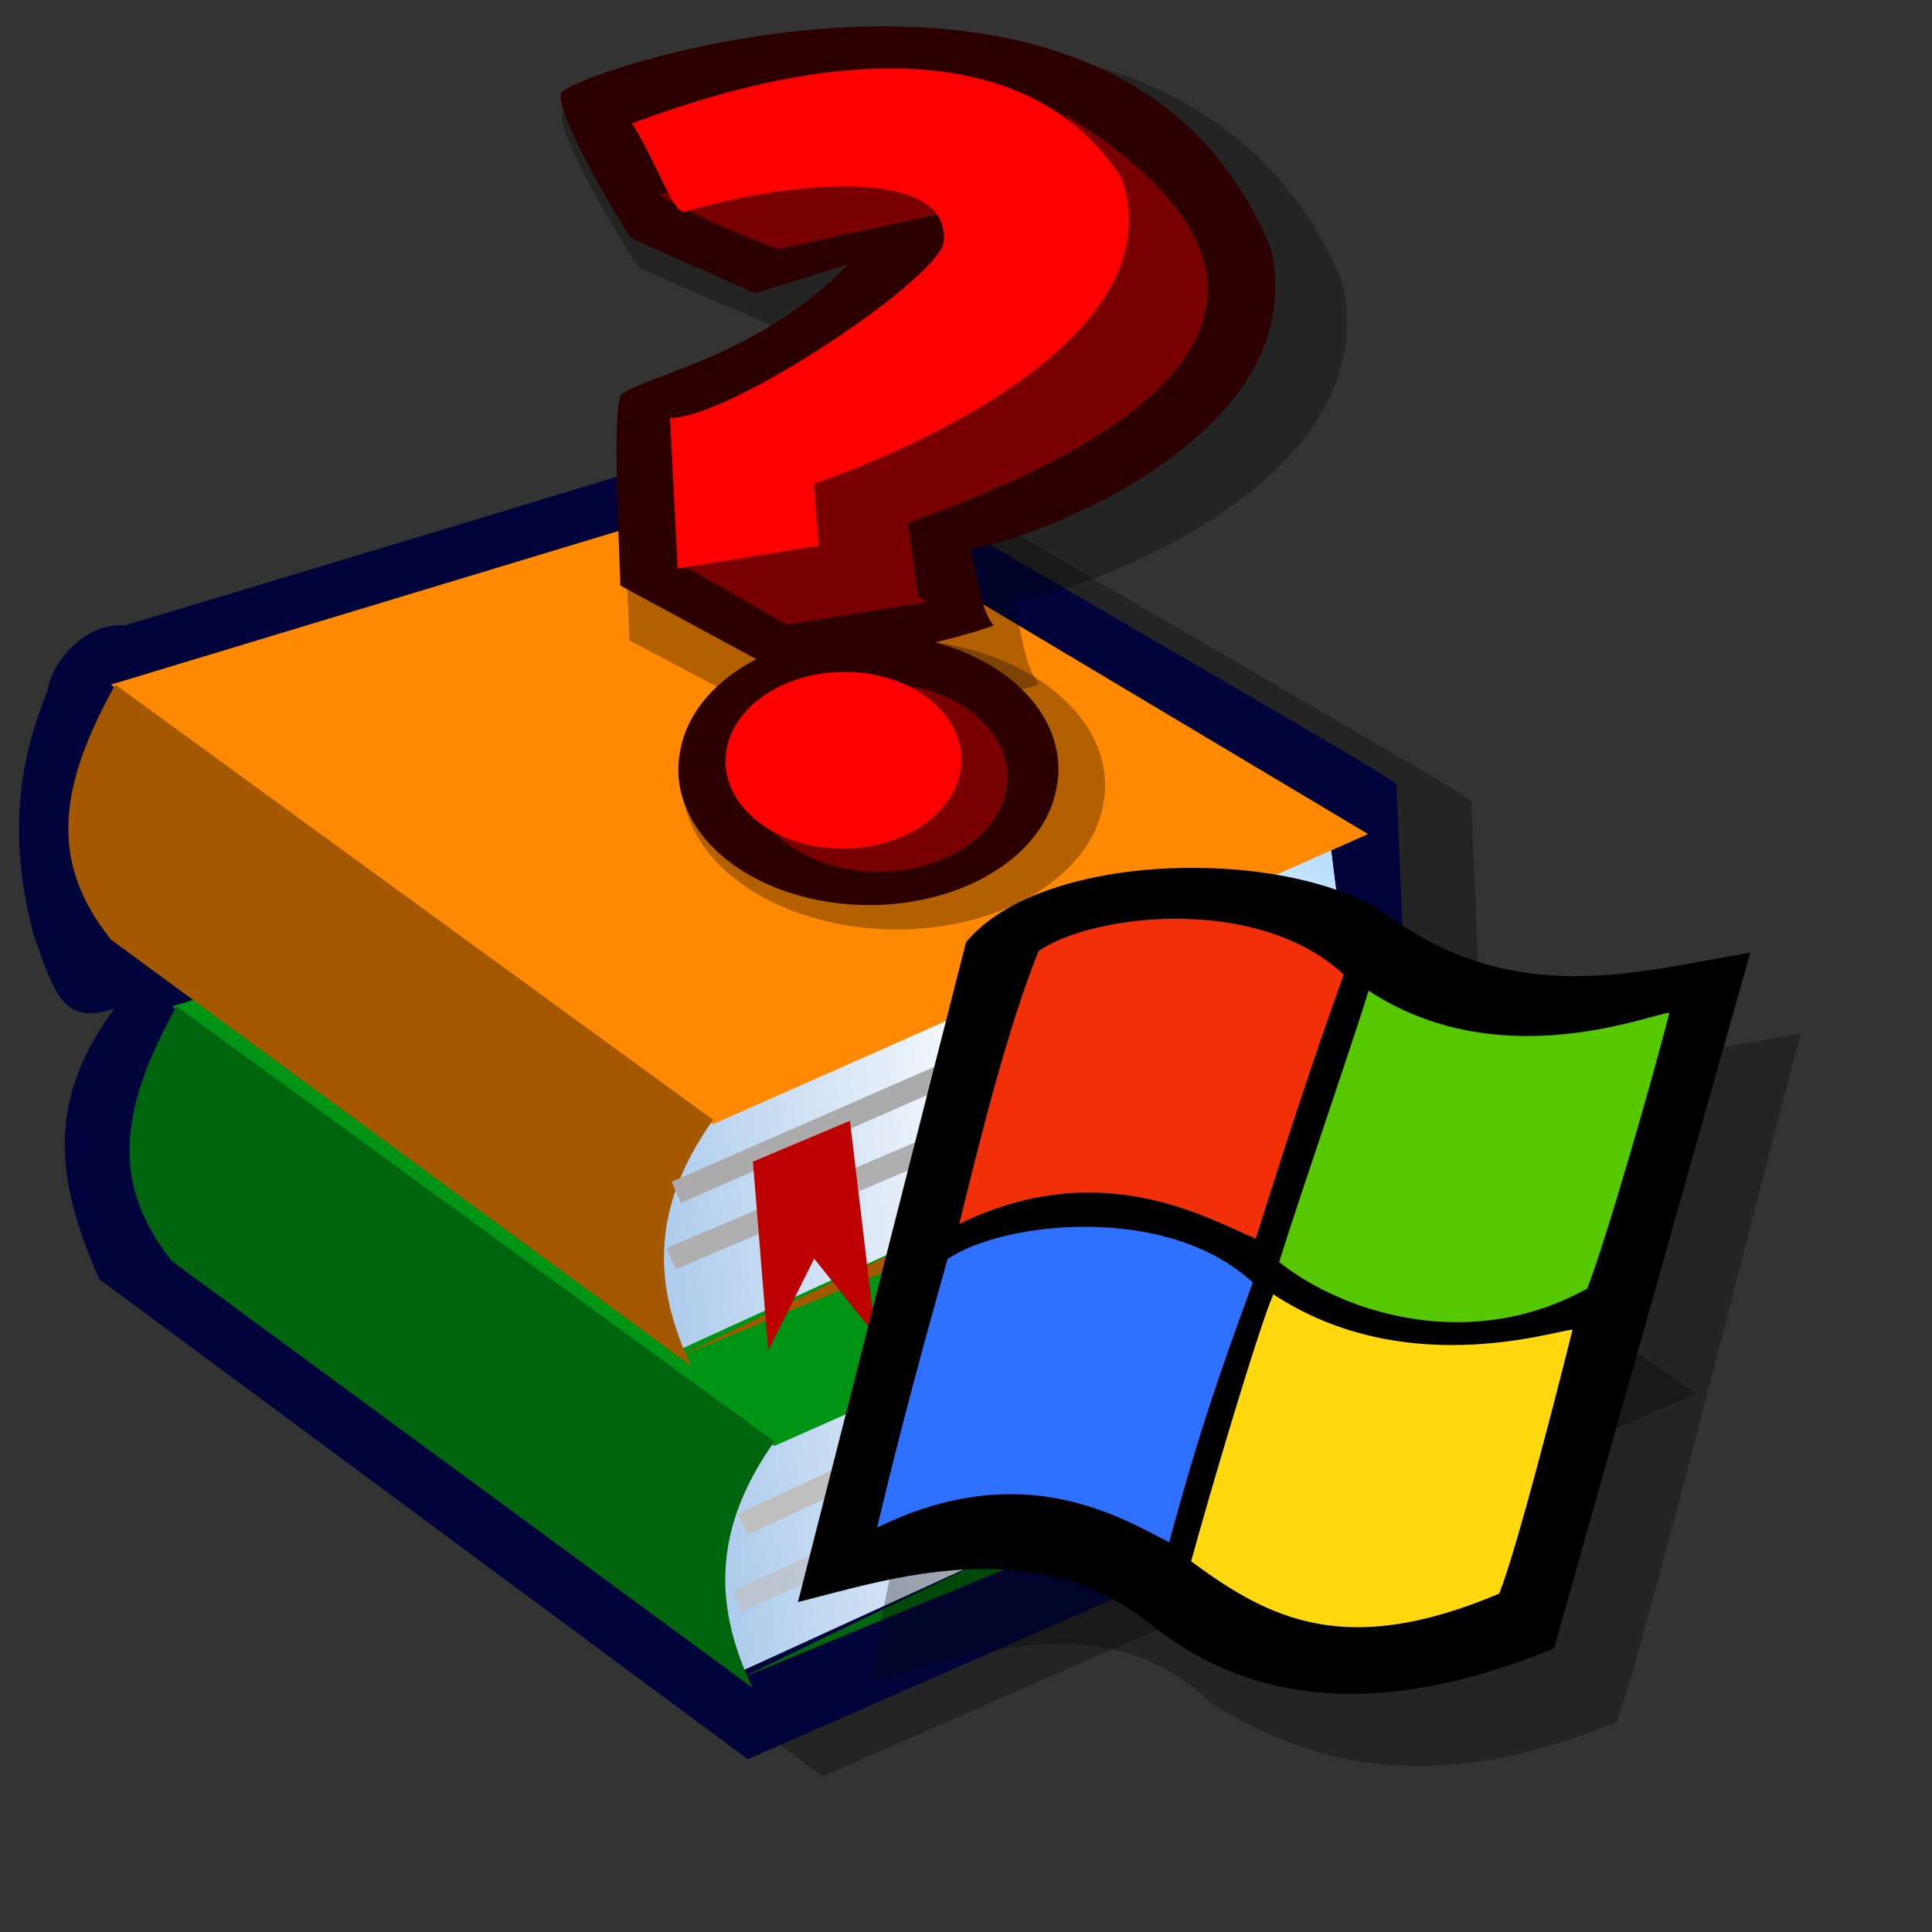 <?xml version="1.0" encoding="UTF-8" standalone="no"?>
<!-- Created with Sodipodi ("http://www.sodipodi.com/") -->
<svg
   xmlns:dc="http://purl.org/dc/elements/1.1/"
   xmlns:cc="http://web.resource.org/cc/"
   xmlns:rdf="http://www.w3.org/1999/02/22-rdf-syntax-ns#"
   xmlns:svg="http://www.w3.org/2000/svg"
   xmlns="http://www.w3.org/2000/svg"
   xmlns:xlink="http://www.w3.org/1999/xlink"
   xmlns:sodipodi="http://sodipodi.sourceforge.net/DTD/sodipodi-0.dtd"
   xmlns:inkscape="http://www.inkscape.org/namespaces/inkscape"
   id="svg604"
   sodipodi:version="0.32"
   width="72pt"
   height="72pt"
   sodipodi:docbase="/home/tweenk/GNUtoon/apps"
   sodipodi:docname="gnochm.svg"
   inkscape:version="0.45.1"
   inkscape:output_extension="org.inkscape.output.svg.inkscape">
  <rect width="100%" height="100%" fill="#333333" stroke="none"/>
  <defs
     id="defs606">
    <linearGradient
       id="linearGradient612">
      <stop
         style="stop-color:#7fa8e3;stop-opacity:0.741;"
         offset="0"
         id="stop613" />
      <stop
         style="stop-color:#ffffff;stop-opacity:0;"
         offset="1"
         id="stop614" />
    </linearGradient>
    <linearGradient
       xlink:href="#linearGradient612"
       id="linearGradient615"
       x1="50.644"
       y1="5.368"
       x2="35.752"
       y2="68.044"
       gradientUnits="userSpaceOnUse"
       spreadMethod="pad" />
    <defs
       id="defs654">
      <linearGradient
         id="linearGradient666">
        <stop
           style="stop-color:#a6d7ff;stop-opacity:1;"
           offset="0"
           id="stop667" />
        <stop
           style="stop-color:#ffffff;stop-opacity:0.396;"
           offset="1"
           id="stop668" />
      </linearGradient>
      <linearGradient
         id="linearGradient660">
        <stop
           style="stop-color:#3882d2;stop-opacity:1;"
           offset="0"
           id="stop661" />
        <stop
           style="stop-color:#ffffff;stop-opacity:1;"
           offset="1"
           id="stop662" />
      </linearGradient>
      <linearGradient
         xlink:href="#linearGradient660"
         id="linearGradient663"
         x1="24.872"
         y1="97.851"
         x2="54.93"
         y2="95.557"
         gradientUnits="userSpaceOnUse"
         gradientTransform="matrix(0.89,0,0,0.614,2.234,3.049)"
         spreadMethod="pad" />
      <linearGradient
         xlink:href="#linearGradient666"
         id="linearGradient665"
         x1="77.36"
         y1="65.408"
         x2="55.602"
         y2="83.432"
         gradientUnits="userSpaceOnUse"
         gradientTransform="matrix(0.89,0,0,0.614,2.234,3.049)"
         spreadMethod="pad" />
    </defs>
    <sodipodi:namedview
       id="namedview776" />
    <linearGradient
       inkscape:collect="always"
       xlink:href="#linearGradient660"
       id="linearGradient3403"
       gradientUnits="userSpaceOnUse"
       gradientTransform="matrix(0.89,0,0,0.614,5.279,19.037)"
       spreadMethod="pad"
       x1="24.872"
       y1="97.851"
       x2="54.93"
       y2="95.557" />
    <linearGradient
       inkscape:collect="always"
       xlink:href="#linearGradient666"
       id="linearGradient3405"
       gradientUnits="userSpaceOnUse"
       gradientTransform="matrix(0.89,0,0,0.614,5.279,19.037)"
       spreadMethod="pad"
       x1="77.36"
       y1="65.408"
       x2="55.602"
       y2="83.432" />
  </defs>
  <sodipodi:namedview
     id="base"
     inkscape:zoom="3.197694"
     inkscape:cx="53.925919"
     inkscape:cy="32.341037"
     inkscape:window-width="795"
     inkscape:window-height="619"
     inkscape:window-x="114"
     inkscape:window-y="74"
     inkscape:current-layer="svg604" />
  <path
     style="font-size:12px;fill:#000000;fill-opacity:0.294;fill-rule:evenodd;stroke-width:1pt"
     d="M 8.644,64.416 L 40.872,88.27 L 84.267,69.237 L 76.908,64.162 L 76.527,60.863 L 81.095,58.96 L 75.385,55.28 L 80.461,53.504 L 73.482,48.809 L 73.101,39.8 C 72.213,39.039 44.933,23.432 42.776,21.909 L 8.644,64.416 z "
     id="path819"
     sodipodi:nodetypes="cccccccccccc" />
  <path
     style="font-size:12px;fill:#00043b;fill-rule:evenodd;stroke-width:1pt"
     d="M 6.198,31.076 C 3.999,30.907 2.434,33.275 2.392,34.248 C 0.615,38.52 0.615,42.284 1.63,46.302 C 2.688,49.347 3.111,50.997 5.691,50.109 C 2.18,54.846 2.857,58.821 4.929,63.558 L 37.158,87.413 L 80.553,68.38 L 73.193,63.305 L 72.813,60.006 L 77.381,58.102 L 71.671,54.423 L 76.746,52.646 L 69.768,47.952 L 69.387,38.943 C 68.499,38.181 41.218,22.575 39.061,21.052 C 36.651,21.94 7.467,30.695 6.198,31.076 z "
     id="path690"
     sodipodi:nodetypes="cccccccccccccccc" />
  <path
     style="font-size:12px;fill:#00660d;fill-rule:evenodd;stroke-width:1pt"
     d="M 36.732,83.423 L 70.15,67.26 L 65.126,63.547 L 74.3,67.916 L 36.732,83.423 z "
     id="path657"
     sodipodi:nodetypes="ccccc" />
  <path
     style="font-size:12px;fill:url(#linearGradient3403);fill-rule:evenodd;stroke-width:1pt"
     d="M 35.421,69.226 L 33.019,79.492 L 36.95,82.986 L 70.368,67.697 L 69.058,57.213 L 35.421,69.226 z "
     id="path659" />
  <path
     style="font-size:12px;fill:url(#linearGradient3405);fill-rule:evenodd;stroke-width:1pt"
     d="M 35.421,69.226 L 33.019,79.492 L 36.95,82.986 L 70.368,67.697 L 69.058,57.213 L 35.421,69.226 z "
     id="path664" />
  <path
     style="font-size:12px;fill:#009414;fill-rule:evenodd;stroke-width:1pt"
     d="M 8.556,50.005 L 38.479,71.847 L 71.024,57.431 L 41.755,39.958 L 8.556,50.005 z "
     id="path655" />
  <path
     style="font-size:12px;fill:#00660d;fill-rule:evenodd;stroke-width:1pt"
     d="M 8.774,50.005 C 6.08,54.883 5.352,58.669 8.556,62.673 L 37.387,83.86 C 35.567,80.001 35.276,76.143 38.479,71.629 L 8.774,50.005 z "
     id="path656"
     sodipodi:nodetypes="ccccc" />
  <path
     style="font-size:12px;fill:#a55800;fill-rule:evenodd;stroke-width:1pt"
     d="M 33.686,67.436 L 67.105,51.273 L 62.081,47.56 L 71.255,51.928 L 33.686,67.436 z "
     id="path680"
     sodipodi:nodetypes="ccccc" />
  <path
     style="font-size:12px;fill:url(#linearGradient663);fill-rule:evenodd;stroke-width:1pt"
     d="M 32.376,53.238 L 29.973,63.504 L 33.905,66.999 L 67.323,51.71 L 66.013,41.225 L 32.376,53.238 z "
     id="path681" />
  <path
     style="font-size:12px;fill:url(#linearGradient665);fill-rule:evenodd;stroke-width:1pt"
     d="M 32.376,53.238 L 29.973,63.504 L 33.905,66.999 L 67.323,51.71 L 66.013,41.225 L 32.376,53.238 z "
     id="path682" />
  <path
     style="font-size:12px;fill:#ff8900;fill-rule:evenodd;stroke-width:1pt"
     d="M 5.511,34.018 L 35.434,55.86 L 67.978,41.444 L 38.71,23.97 L 5.511,34.018 z "
     id="path683" />
  <path
     style="font-size:12px;fill:#a45800;fill-rule:evenodd;stroke-width:1pt"
     d="M 5.729,34.018 C 3.035,38.896 2.307,42.682 5.511,46.686 L 34.342,67.873 C 32.522,64.014 32.23,60.155 35.434,55.641 L 5.729,34.018 z "
     id="path684"
     sodipodi:nodetypes="ccccc" />
  <path
     style="font-size:12px;fill:none;fill-rule:evenodd;stroke:#ababab;stroke-width:0.859pt"
     d="M 33.605,59.244 L 57.967,48.586"
     id="path685" />
  <path
     style="font-size:12px;fill:none;fill-rule:evenodd;stroke:#afafaf;stroke-width:0.859pt"
     d="M 33.352,62.543 L 57.206,52.393"
     id="path686" />
  <path
     style="font-size:12px;fill:none;fill-rule:evenodd;stroke:#bfbfbf;stroke-width:0.859pt"
     d="M 36.904,75.739 L 61.012,64.574"
     id="path687" />
  <path
     style="font-size:12px;fill:none;fill-rule:evenodd;stroke:#bdbdbd;stroke-width:0.859pt;stroke-opacity:0.607"
     d="M 36.651,79.546 L 59.236,69.395"
     id="path688" />
  <path
     style="font-size:12px;fill:#bd0000;fill-rule:evenodd;stroke-width:1pt"
     d="M 37.412,57.722 L 38.173,67.111 L 40.457,62.543 L 43.502,66.35 L 42.234,55.692 L 37.412,57.722 z "
     id="path689" />
  <g
     id="g706"
     transform="matrix(0.711,6.374435e-2,-8.803721e-2,0.515,18.547,-2.791)">
    <defs
       id="defs550" />
    <sodipodi:namedview
       id="namedview708" />
    <path
       style="fill:#000000;fill-opacity:0.3;fill-rule:evenodd;stroke:none;stroke-width:1pt;stroke-linecap:butt;stroke-linejoin:miter;stroke-opacity:1"
       d="M 20.318,54.391 L 32.048,61.094 C 34.981,60.465 43.15,57.323 46.502,55.019 C 45.245,53.343 44.826,50.201 43.988,47.897 C 47.34,47.059 66.401,34.701 61.164,16.896 C 46.711,-16.619 10.683,6.213 10.473,8.098 C 10.264,9.984 15.501,18.991 16.967,21.295 L 26.183,25.484 L 32.258,21.923 C 27.231,31.349 19.899,34.072 18.224,36.167 C 17.386,36.586 20.528,55.019 20.318,54.391 z "
       id="path577"
       sodipodi:nodetypes="ccccccccccc"
       transform="matrix(1.098,0,0,1.071,3.494,5.744)" />
    <path
       sodipodi:type="arc"
       style="fill:#000000;fill-opacity:0.3;fill-rule:evenodd;stroke:none;stroke-width:1pt;stroke-linecap:butt;stroke-linejoin:miter;stroke-opacity:1"
       id="path575"
       d="M 51.948 68.739 A 11.94 10.997 0 1 1  28.069,68.739 A 11.94 10.997 0 1 1  51.948 68.739 z"
       sodipodi:cx="40.008221"
       sodipodi:cy="68.73909"
       sodipodi:rx="11.939625"
       sodipodi:ry="10.997026"
       transform="matrix(1.227,0,0,1.252,-3.373,-10.636)" />
    <path
       sodipodi:type="arc"
       style="fill:#2c0000;fill-opacity:1;fill-rule:evenodd;stroke:none;stroke-width:1pt;stroke-linecap:butt;stroke-linejoin:miter;stroke-opacity:1"
       id="path558"
       d="M 51.948 68.739 A 11.94 10.997 0 1 1  28.069,68.739 A 11.94 10.997 0 1 1  51.948 68.739 z"
       sodipodi:cx="40.008221"
       sodipodi:cy="68.73909"
       sodipodi:rx="11.939625"
       sodipodi:ry="10.997026"
       transform="matrix(1.103,0,0,1.171,-0.336,-6.266)" />
    <path
       style="fill:#2c0000;fill-opacity:1;fill-rule:evenodd;stroke:none;stroke-width:1pt;stroke-linecap:butt;stroke-linejoin:miter;stroke-opacity:1"
       d="M 20.318,54.391 L 32.048,61.094 C 34.981,60.465 43.15,57.323 46.502,55.019 C 45.245,53.343 44.826,50.201 43.988,47.897 C 47.34,47.059 66.401,34.701 61.164,16.896 C 46.711,-16.619 10.683,6.213 10.473,8.098 C 10.264,9.984 15.501,18.991 16.967,21.295 L 26.183,25.484 L 32.258,21.923 C 27.231,31.349 19.899,34.072 18.224,36.167 C 17.386,36.586 20.528,55.019 20.318,54.391 z "
       id="path556"
       sodipodi:nodetypes="ccccccccccc"
       transform="translate(4.219,4.471)" />
    <path
       style="fill:#790000;fill-opacity:1;fill-rule:evenodd;stroke:none;stroke-width:1pt;stroke-linecap:butt;stroke-linejoin:miter;stroke-opacity:1"
       d="M 24.298,51.877 L 33.515,48.316 L 41.684,53.343 L 32.258,56.695 L 24.298,51.877 z "
       id="path553"
       sodipodi:nodetypes="ccccc"
       transform="translate(4.219,4.471)" />
    <path
       style="fill:#790000;fill-opacity:1;fill-rule:evenodd;stroke:none;stroke-width:1pt;stroke-linecap:butt;stroke-linejoin:miter;stroke-opacity:1"
       d="M 33.515,48.316 C 33.515,48.316 40.846,53.762 41.056,53.762 C 41.265,53.762 39.38,46.012 39.38,46.012 C 74.57,22.971 47.758,7.889 45.454,5.794 C 55.509,24.437 37.704,38.89 32.258,43.079 C 31.839,46.431 33.724,48.944 33.724,48.944 L 33.515,48.316 z "
       id="path554"
       sodipodi:nodetypes="ccccccc"
       transform="translate(4.219,4.471)" />
    <path
       style="fill:#790000;fill-opacity:1;fill-rule:evenodd;stroke:none;stroke-width:1pt;stroke-linecap:butt;stroke-linejoin:miter;stroke-opacity:1"
       d="M 18.433,16.896 C 21.366,18.991 27.231,21.085 27.231,21.085 L 37.704,16.477 C 35.191,12.707 26.812,13.335 18.433,16.896 z "
       id="path557"
       sodipodi:nodetypes="cccc"
       transform="translate(4.219,4.471)" />
    <path
       style="font-size:12px;fill:#790000;fill-opacity:1;fill-rule:evenodd;stroke-width:1pt"
       d="M 51.11,70.205 C 51.11,74.772 47.122,78.479 42.208,78.479 C 37.294,78.479 33.305,74.772 33.305,70.205 C 33.305,65.638 44.415,68.425 42.208,61.931 C 47.122,61.931 51.11,65.638 51.11,70.205 z "
       id="path562"
       transform="matrix(1.003,0,0,1.091,2.27,-1.679)"
       sodipodi:nodetypes="ccccc" />
    <path
       transform="matrix(0.976,0,0,1.122,3.745,-2.957)"
       style="font-size:12px;fill:#ff0000;fill-rule:evenodd;stroke-width:1pt"
       d="M 47.549,68.215 C 47.549,72.378 43.795,75.756 39.17,75.756 C 34.545,75.756 30.792,72.378 30.792,68.215 C 30.792,64.053 34.545,60.675 39.17,60.675 C 43.795,60.675 47.549,64.053 47.549,68.215 z "
       id="path561" />
    <path
       style="fill:#ff0000;fill-opacity:1;fill-rule:evenodd;stroke:none;stroke-width:1pt;stroke-linecap:butt;stroke-linejoin:miter;stroke-opacity:1"
       d="M 21.785,38.052 L 24.089,52.296 L 33.515,48.944 L 32.467,43.079 C 32.467,43.079 56.556,28.417 50.063,11.45 C 43.569,0.976 31.839,-0.699 15.71,10.402 C 17.805,13.754 19.48,18.362 20.318,18.362 C 27.44,14.382 37.913,11.869 38.542,18.781 C 39.17,21.923 25.974,37.633 21.785,38.052 z "
       id="path552"
       sodipodi:nodetypes="ccccccccc"
       transform="translate(4.219,4.471)" />
  </g>
  <g
     id="g645"
     transform="matrix(0.567,0,0,0.567,39.192,37.04)">
    <path
       style="fill:#000000;fill-opacity:0.294;fill-rule:evenodd;stroke:none;stroke-width:1pt;stroke-linecap:butt;stroke-linejoin:miter;stroke-opacity:1"
       d="M 14.344,10.804 C 7.879,32.219 2.626,49.594 -2.02,75.05 C 6.869,72.827 20.607,66.766 31.315,77.07 C 40.81,82.929 52.528,86.364 70.711,78.888 C 73.135,73.029 87.075,17.269 88.692,11.814 C 77.782,13.633 67.074,17.269 53.74,9.39 C 45.255,1.511 21.819,1.713 14.344,10.804 z "
       id="path572"
       sodipodi:nodetypes="ccccccc"
       transform="matrix(0.9,0,0,0.9,8.889,14.598)" />
    <path
       style="fill:#000000;fill-opacity:1;fill-rule:evenodd;stroke:none;stroke-width:1pt;stroke-linecap:butt;stroke-linejoin:miter;stroke-opacity:1"
       d="M 13.222,10.579 L -3.143,74.825 C 5.746,72.603 19.776,67.839 31.315,77.07 C 39.979,84.001 52.303,86.813 70.486,79.337 L 89.59,11.59 C 78.68,13.408 66.899,17.059 54.414,8.043 C 45.08,1.301 20.697,1.488 13.222,10.579 z "
       id="path571"
       sodipodi:nodetypes="ccsccsc"
       transform="matrix(0.9,0,0,0.9,3.636,7.729)" />
    <path
       style="fill:#2e70ff;fill-opacity:1;fill-rule:evenodd;stroke:none;stroke-width:1pt;stroke-linecap:butt;stroke-linejoin:miter;stroke-opacity:1"
       d="M 41.143,43.714 C 37.952,52.476 36.048,57.809 33,69 C 28,66.429 18.571,60.714 4.571,67.571 C 6.714,58.428 9.286,49 11.429,41.429 C 16.857,37.714 32.857,36 41.143,43.714 z "
       id="path567"
       sodipodi:nodetypes="ccccc"
       transform="matrix(0.9,0,0,0.9,3.636,7.729)" />
    <path
       style="fill:#ffd80d;fill-opacity:1;fill-rule:evenodd;stroke:none;stroke-width:1pt;stroke-linecap:butt;stroke-linejoin:miter;stroke-opacity:1"
       d="M 43.143,44.857 C 55.714,53.143 70,48.572 72.286,48.286 C 70.857,54 66.857,69.714 65.143,74 C 50.286,80.286 42.857,76.571 35.143,70.857 C 36.857,64.572 41.572,48.571 43.143,44.857 z "
       id="path568"
       sodipodi:nodetypes="ccccc"
       transform="matrix(0.9,0,0,0.9,3.636,7.729)" />
    <path
       style="fill:#55c800;fill-opacity:1;fill-rule:evenodd;stroke:none;stroke-width:1pt;stroke-linecap:butt;stroke-linejoin:miter;stroke-opacity:1"
       d="M 43.857,45 C 56.429,53.286 70.857,47.429 73.143,47.143 C 71.714,52.857 66.857,69.714 65.143,74 C 54.143,80.143 41.857,76.714 35.143,71.429 C 37.143,65 42.429,49.714 43.857,45 z "
       id="path569"
       sodipodi:nodetypes="ccccc"
       transform="matrix(0.9,0,0,0.9,11.348,-19.007)" />
    <path
       style="fill:#f13009;fill-opacity:1;fill-rule:evenodd;stroke:none;stroke-width:1pt;stroke-linecap:butt;stroke-linejoin:miter;stroke-opacity:1"
       d="M 41.143,43.714 C 37.952,52.619 35.905,58.952 32.571,69.428 C 28.286,67.714 17.714,61.143 3.714,68 C 6,58.571 8.571,48.571 11.429,41.429 C 16.857,37.714 32.857,36 41.143,43.714 z "
       id="path570"
       sodipodi:nodetypes="ccccc"
       transform="matrix(0.9,0,0,0.9,11.606,-19.264)" />
  </g>
</svg>
